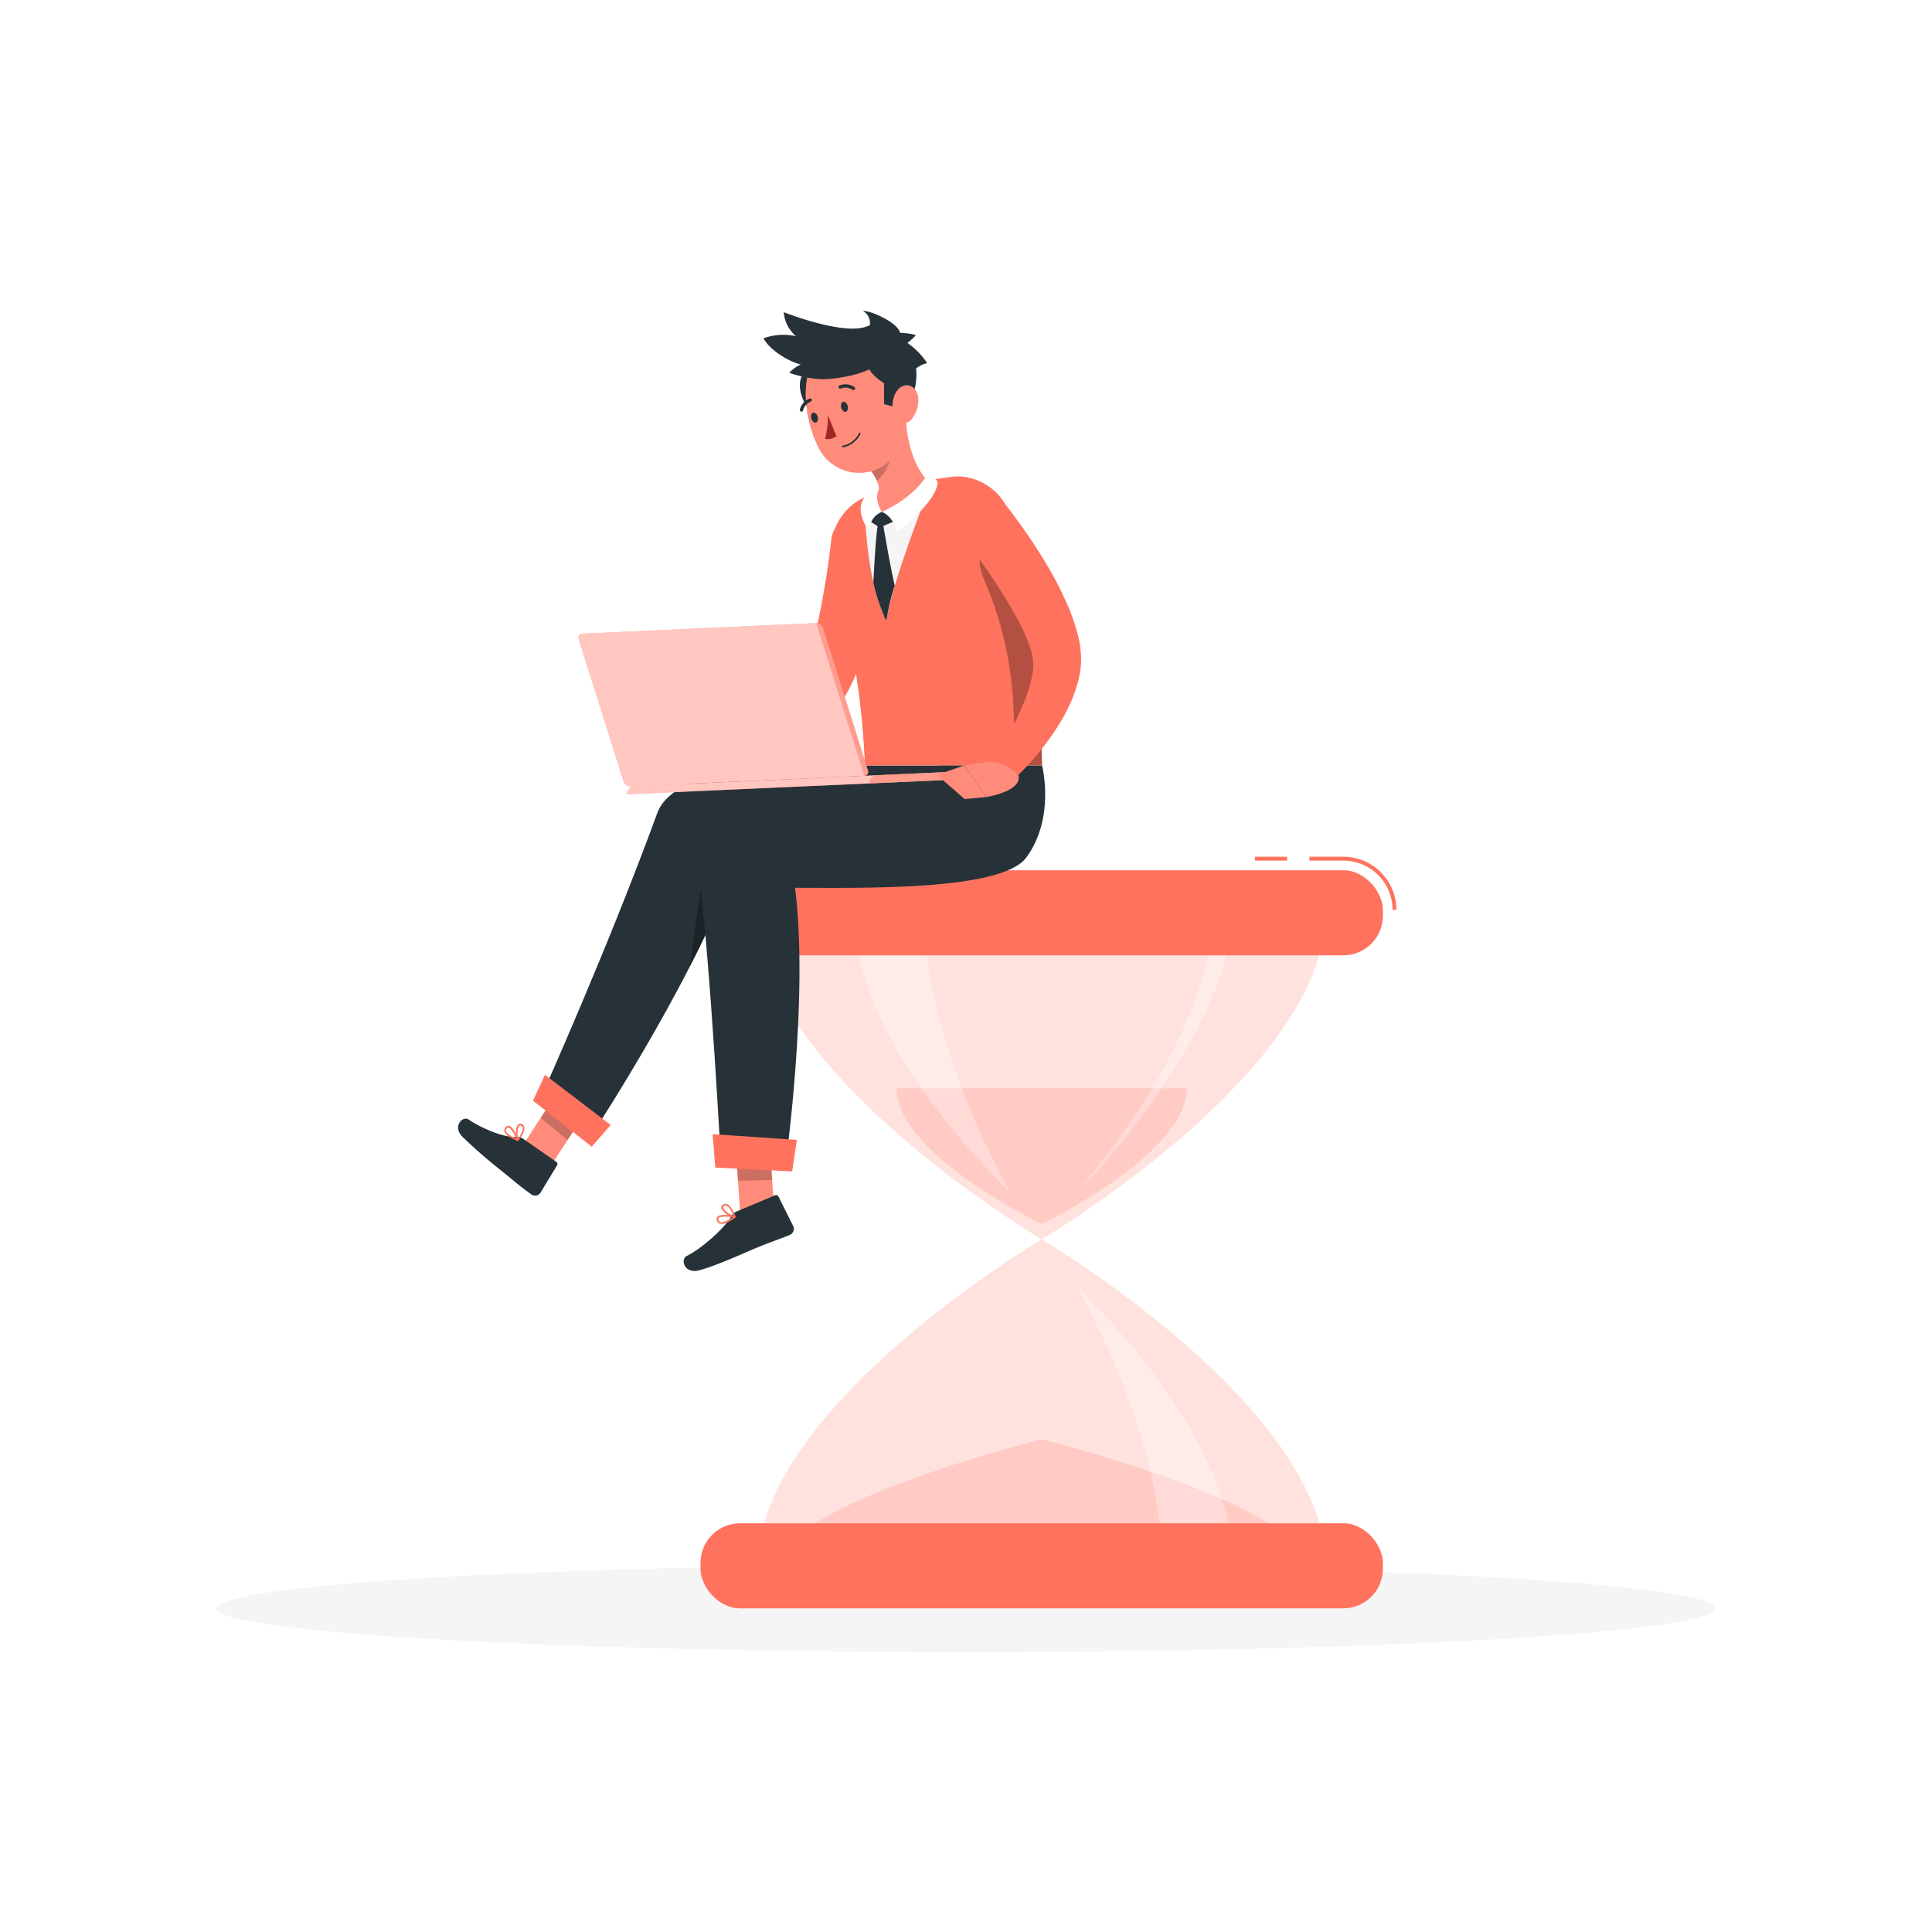 <svg class="animated" id="freepik_stories-work-time" xmlns="http://www.w3.org/2000/svg" viewBox="0 0 500 500"
    version="1.1" xmlnsXlink="http://www.w3.org/1999/xlink" xmlnsSvgjs="http://svgjs.com/svgjs">
    <style>
        svg#freepik_stories-work-time:not(.animated) .animable {
            opacity: 0;
        }

        svg#freepik_stories-work-time.animated #freepik--background-complete--inject-26 {
            animation: 1.5s Infinite linear floating;
            animation-delay: 0s;
        }

        @keyframes floating {
            0% {
                opacity: 1;
                transform: translateY(0px);
            }

            50% {
                transform: translateY(-10px);
            }

            100% {
                opacity: 1;
                transform: translateY(0px);
            }
        }

        .animator-hidden {
            display: none;
        }
    </style>
    <g id="freepik--background-complete--inject-26" class="animable animator-active animator-hidden"
        style="transform-origin: 250px 228.23px;">
        <rect y="382.4" width="500" height="0.25" style="fill: rgb(235, 235, 235); transform-origin: 250px 382.525px;"
            id="elmennzhcnyce" class="animable"></rect>
        <rect x="416.78" y="398.49" width="33.12" height="0.25"
            style="fill: rgb(235, 235, 235); transform-origin: 433.34px 398.615px;" id="elzu8pdoyieu" class="animable">
        </rect>
        <rect x="322.53" y="401.21" width="8.69" height="0.25"
            style="fill: rgb(235, 235, 235); transform-origin: 326.875px 401.335px;" id="elgxaynomfl0j"
            class="animable"></rect>
        <rect x="396.59" y="389.21" width="19.19" height="0.25"
            style="fill: rgb(235, 235, 235); transform-origin: 406.185px 389.335px;" id="elg78lq8pk3d6"
            class="animable"></rect>
        <rect x="52.46" y="390.89" width="43.19" height="0.25"
            style="fill: rgb(235, 235, 235); transform-origin: 74.055px 391.015px;" id="ell50dwwcahdr" class="animable">
        </rect>
        <rect x="104.56" y="390.89" width="6.33" height="0.25"
            style="fill: rgb(235, 235, 235); transform-origin: 107.725px 391.015px;" id="el9185x7gauij"
            class="animable"></rect>
        <rect x="131.47" y="395.11" width="93.68" height="0.25"
            style="fill: rgb(235, 235, 235); transform-origin: 178.31px 395.235px;" id="el494664qfi6d" class="animable">
        </rect>
        <path
            d="M237,337.8H43.91a5.71,5.71,0,0,1-5.7-5.71V60.66A5.71,5.71,0,0,1,43.91,55H237a5.71,5.71,0,0,1,5.71,5.71V332.09A5.71,5.71,0,0,1,237,337.8ZM43.91,55.2a5.46,5.46,0,0,0-5.45,5.46V332.09a5.46,5.46,0,0,0,5.45,5.46H237a5.47,5.47,0,0,0,5.46-5.46V60.66A5.47,5.47,0,0,0,237,55.2Z"
            style="fill: rgb(235, 235, 235); transform-origin: 140.46px 196.4px;" id="el362n78ll6lf" class="animable">
        </path>
        <path
            d="M453.31,337.8H260.21a5.72,5.72,0,0,1-5.71-5.71V60.66A5.72,5.72,0,0,1,260.21,55h193.1A5.71,5.71,0,0,1,459,60.66V332.09A5.71,5.71,0,0,1,453.31,337.8ZM260.21,55.2a5.47,5.47,0,0,0-5.46,5.46V332.09a5.47,5.47,0,0,0,5.46,5.46h193.1a5.47,5.47,0,0,0,5.46-5.46V60.66a5.47,5.47,0,0,0-5.46-5.46Z"
            style="fill: rgb(235, 235, 235); transform-origin: 356.75px 196.4px;" id="elrribkkjdtjj" class="animable">
        </path>
        <circle cx="359.32" cy="137.83" r="52.42" style="fill: rgb(224, 224, 224); transform-origin: 359.32px 137.83px;"
            id="eleabrqyl1p7c" class="animable"></circle>
        <circle cx="355.34" cy="137.83" r="52.42" style="fill: rgb(245, 245, 245); transform-origin: 355.34px 137.83px;"
            id="el3u099x7pimh" class="animable"></circle>
        <g id="elbvsd55483ji">
            <circle cx="355.34" cy="137.83" r="48.45"
                style="fill: rgb(255, 255, 255); transform-origin: 355.34px 137.83px; transform: rotate(-45deg);"
                class="animable"></circle>
        </g>
        <path
            d="M363.6,173.09a1.17,1.17,0,0,1-1.14-.9l-8.26-34.08a1.18,1.18,0,0,1,2.29-.56l8.25,34.09a1.18,1.18,0,0,1-.87,1.42A1.24,1.24,0,0,1,363.6,173.09Z"
            style="fill: rgb(245, 245, 245); transform-origin: 359.475px 154.897px;" id="elte8drtvvnhi"
            class="animable"></path>
        <path
            d="M355.34,140.18a2.34,2.34,0,0,1-1.66-.69l-28.35-28.35a2.35,2.35,0,1,1,3.33-3.32l26.68,26.69,15.57-15.57a2.35,2.35,0,1,1,3.32,3.33L357,139.49A2.35,2.35,0,0,1,355.34,140.18Z"
            style="fill: rgb(235, 235, 235); transform-origin: 349.782px 123.654px;" id="elukh0gq4hy4" class="animable">
        </path>
        <g id="el0z08dq531mf">
            <rect x="221.5" y="321" width="7.9" height="54.1"
                style="fill: rgb(240, 240, 240); transform-origin: 225.45px 348.05px; transform: rotate(180deg);"
                class="animable"></rect>
        </g>
        <g id="elg4deok3jphj">
            <rect x="61.7" y="375.1" width="162.48" height="7.3"
                style="fill: rgb(240, 240, 240); transform-origin: 142.94px 378.75px; transform: rotate(180deg);"
                class="animable"></rect>
        </g>
        <rect x="56.49" y="321" width="165.01" height="54.1"
            style="fill: rgb(245, 245, 245); transform-origin: 138.995px 348.05px;" id="ely4w7m62iln9" class="animable">
        </rect>
        <rect x="67.16" y="330.42" width="143.66" height="30.9"
            style="fill: rgb(240, 240, 240); transform-origin: 138.99px 345.87px;" id="elabg7x0il385" class="animable">
        </rect>
        <g id="elvnuwu1s9k3e">
            <rect x="101.67" y="329.38" width="74.64" height="5.18" rx="2.37"
                style="fill: rgb(245, 245, 245); transform-origin: 138.99px 331.97px; transform: rotate(180deg);"
                class="animable"></rect>
        </g>
        <g id="elkrunehfdx8i">
            <rect x="52.87" y="316.17" width="168.63" height="4.83"
                style="fill: rgb(240, 240, 240); transform-origin: 137.185px 318.585px; transform: rotate(180deg);"
                class="animable"></rect>
        </g>
        <rect x="221.5" y="316.17" width="11.69" height="4.83"
            style="fill: rgb(230, 230, 230); transform-origin: 227.345px 318.585px;" id="el93m5bngbskg"
            class="animable"></rect>
        <rect x="414.29" y="263.88" width="15.4" height="118.52"
            style="fill: rgb(240, 240, 240); transform-origin: 421.99px 323.14px;" id="eluwtd1haftf" class="animable">
        </rect>
        <g id="ela8c8dm01g1h">
            <rect x="279.5" y="263.88" width="134.79" height="118.52"
                style="fill: rgb(245, 245, 245); transform-origin: 346.895px 323.14px; transform: rotate(180deg);"
                class="animable"></rect>
        </g>
        <g id="elf7fhldfijcf">
            <rect x="278.27" y="308.61" width="118.34" height="63.39"
                style="fill: rgb(250, 250, 250); transform-origin: 337.44px 340.305px; transform: rotate(180deg);"
                class="animable"></rect>
        </g>
        <g id="elvqou212p5k">
            <rect x="278.27" y="281.01" width="118.34" height="20.87"
                style="fill: rgb(250, 250, 250); transform-origin: 337.44px 291.445px; transform: rotate(180deg);"
                class="animable"></rect>
        </g>
        <g id="elvyariehwefj">
            <rect x="396.61" y="308.6" width="1.06" height="63.39"
                style="fill: rgb(230, 230, 230); opacity: 0.7; mix-blend-mode: multiply; transform-origin: 397.14px 340.295px;"
                class="animable"></rect>
        </g>
        <g id="elpwr46ebsym">
            <rect x="396.61" y="281.01" width="1.06" height="20.87"
                style="fill: rgb(230, 230, 230); opacity: 0.7; mix-blend-mode: multiply; transform-origin: 397.14px 291.445px;"
                class="animable"></rect>
        </g>
        <g id="elmd5mo8co04e">
            <rect x="279.16" y="268.88" width="150.53" height="2.68"
                style="fill: rgb(230, 230, 230); opacity: 0.7; mix-blend-mode: multiply; transform-origin: 354.425px 270.22px;"
                class="animable"></rect>
        </g>
        <rect x="414.29" y="262.26" width="17.2" height="7.75"
            style="fill: rgb(240, 240, 240); transform-origin: 422.89px 266.135px;" id="elw947l81qkir" class="animable">
        </rect>
        <g id="el3t4lx47xtqo">
            <rect x="277.7" y="262.26" width="136.59" height="7.75"
                style="fill: rgb(245, 245, 245); transform-origin: 345.995px 266.135px; transform: rotate(180deg);"
                class="animable"></rect>
        </g>
        <path
            d="M328.94,239.44a12.45,12.45,0,0,1-1.8-4.82,24.3,24.3,0,0,1-.26-5.18,34.15,34.15,0,0,1,2.18-10.06,49.83,49.83,0,0,1,2-4.7c.8-1.5,1.6-3,2.5-4.43s1.89-2.81,2.91-4.15,2.17-2.59,3.36-3.8c-.58,1.61-1.27,3.13-2,4.65s-1.3,3.05-2,4.53l-1.94,4.5-.89,2.27-.46,1.13-.4,1.14a61.77,61.77,0,0,0-2.71,9.24,34.71,34.71,0,0,0-.7,4.77A18.45,18.45,0,0,0,328.94,239.44Z"
            style="fill: rgb(230, 230, 230); transform-origin: 333.335px 220.87px;" id="elxinhes1k11" class="animable">
        </path>
        <path
            d="M309.53,242.09a25.75,25.75,0,0,0-.63-7.19,14.26,14.26,0,0,0-2.93-5.84,19.73,19.73,0,0,0-5.28-4.16c-2.05-1.19-4.31-2.12-6.64-3.22a18.3,18.3,0,0,1,7.68.82,16.71,16.71,0,0,1,3.64,1.7,14.67,14.67,0,0,1,3.13,2.71,12.7,12.7,0,0,1,3,7.63A12.91,12.91,0,0,1,309.53,242.09Z"
            style="fill: rgb(230, 230, 230); transform-origin: 302.784px 231.833px;" id="elvdbnzxm2vz" class="animable">
        </path>
        <path
            d="M310.4,241.74a66.3,66.3,0,0,0-.79-8.4,32.88,32.88,0,0,0-2.19-7.71,24.27,24.27,0,0,0-4.24-6.64,38.91,38.91,0,0,0-6.32-5.44,17.43,17.43,0,0,1,8.1,3.52,18.46,18.46,0,0,1,5.51,7.24,21.7,21.7,0,0,1,1.73,8.83A20.86,20.86,0,0,1,310.4,241.74Z"
            style="fill: rgb(230, 230, 230); transform-origin: 304.531px 227.645px;" id="elhkalawthmc" class="animable">
        </path>
        <path
            d="M327.61,236.63a47,47,0,0,1-5.5-9.11,65.34,65.34,0,0,1-3.71-10A56.71,56.71,0,0,1,316.47,207a38.87,38.87,0,0,1,.49-10.66c.73,3.51,1.29,6.9,2.09,10.27s1.6,6.69,2.55,10,1.91,6.62,2.94,9.93S326.62,233.21,327.61,236.63Z"
            style="fill: rgb(230, 230, 230); transform-origin: 321.958px 216.485px;" id="elt24n1i24ani"
            class="animable"></path>
        <path
            d="M326.71,236.38a48,48,0,0,1-6.58-8,66.26,66.26,0,0,1-5-9.07,56.2,56.2,0,0,1-3.44-9.81,38.27,38.27,0,0,1-1.15-10.33c1.26,3.26,2.35,6.42,3.64,9.53s2.57,6.19,4,9.24,2.81,6.09,4.27,9.15S325.32,233.2,326.71,236.38Z"
            style="fill: rgb(230, 230, 230); transform-origin: 318.619px 217.775px;" id="el63jb801u0v" class="animable">
        </path>
        <path
            d="M330.43,239.58a37.5,37.5,0,0,1-7.75-5.46,50.54,50.54,0,0,1-6.43-7,43.72,43.72,0,0,1-5-8.12,30.75,30.75,0,0,1-2.7-9.11c1.72,2.69,3.24,5.32,5,7.83s3.46,5,5.33,7.39,3.74,4.79,5.68,7.17S328.47,237.08,330.43,239.58Z"
            style="fill: rgb(230, 230, 230); transform-origin: 319.49px 224.735px;" id="eli291db7c909" class="animable">
        </path>
        <path
            d="M325,236.4a27.42,27.42,0,0,1-7.48-4.6,36.75,36.75,0,0,1-6-6.42,39.23,39.23,0,0,1-2.44-3.69,36.49,36.49,0,0,1-1.93-4,27.49,27.49,0,0,1-2.09-8.54c1.57,2.51,2.86,5,4.42,7.34.7,1.21,1.54,2.33,2.27,3.51s1.58,2.28,2.44,3.38q2.48,3.34,5.2,6.55C321.15,232.1,323,234.21,325,236.4Z"
            style="fill: rgb(230, 230, 230); transform-origin: 315.03px 222.775px;" id="elyambcjdxw0n" class="animable">
        </path>
        <path
            d="M329.26,238.11a9.13,9.13,0,0,1-3-3.58,16.81,16.81,0,0,1-1.45-4.52,25.15,25.15,0,0,1,.26-9.36,45.27,45.27,0,0,1,1.2-4.47c.57-1.43,1.08-2.88,1.76-4.25s1.4-2.71,2.21-4a44.78,44.78,0,0,1,2.69-3.7c-.32,1.51-.77,2.94-1.2,4.37s-.79,2.87-1.26,4.26-.75,2.83-1.18,4.22l-.49,2.11c-.17.7-.37,1.4-.47,2.11a40.34,40.34,0,0,0-.92,8.45,21.61,21.61,0,0,0,.38,4.23A12.85,12.85,0,0,0,329.26,238.11Z"
            style="fill: rgb(230, 230, 230); transform-origin: 328.71px 221.17px;" id="eluh8azj5kqii" class="animable">
        </path>
        <path
            d="M327.4,234.92a19.78,19.78,0,0,1-4.63-8.28,24.69,24.69,0,0,1-.87-9.64c.05-.81.25-1.6.38-2.4l.23-1.2.35-1.16c.26-.77.48-1.54.77-2.29s.67-1.47,1-2.19l.54-1.07.65-1,1.32-2a36.58,36.58,0,0,1,3.19-3.49c-.52,1.51-1.21,2.88-1.77,4.3l-.79,2.13-.4,1-.32,1.08c-.21.71-.43,1.42-.66,2.12l-.49,2.15-.26,1.07-.15,1.08c-.09.72-.27,1.44-.31,2.16a37.15,37.15,0,0,0,.12,8.75A41.38,41.38,0,0,0,327.4,234.92Z"
            style="fill: rgb(230, 230, 230); transform-origin: 326.044px 217.56px;" id="eliwi5uj4nlz" class="animable">
        </path>
        <polygon points="323.18 233.7 308.85 220.95 310.97 238.26 323.18 233.7"
            style="fill: rgb(230, 230, 230); transform-origin: 316.015px 229.605px;" id="el6xnsmg9y4za"
            class="animable"></polygon>
        <polygon points="295.56 231.37 337.14 231.37 331.69 262.26 301.01 262.26 295.56 231.37"
            style="fill: rgb(245, 245, 245); transform-origin: 316.35px 246.815px;" id="el878ua20tqjm" class="animable">
        </polygon>
        <polygon points="321.54 231.37 337.14 231.37 331.69 262.26 323.5 262.26 321.54 231.37"
            style="fill: rgb(235, 235, 235); transform-origin: 329.34px 246.815px;" id="el6lz4hf6o24k" class="animable">
        </polygon>
        <path
            d="M373.86,239.5a11.22,11.22,0,0,0-.17-4.1,17,17,0,0,0-1.23-3.73,31,31,0,0,0-4.23-6.66c-.38-.55-.87-1-1.3-1.53s-.87-1-1.33-1.53c-1-1-1.86-2-2.85-3s-1.94-2-2.94-3-2-2-3-3.09c1.35.51,2.63,1.14,3.93,1.78a42.14,42.14,0,0,1,3.67,2.27,20.09,20.09,0,0,1,1.72,1.32c.56.46,1.11.94,1.66,1.41a35,35,0,0,1,3,3.21,21,21,0,0,1,4.11,7.91,13.63,13.63,0,0,1,.39,4.5A8.08,8.08,0,0,1,373.86,239.5Z"
            style="fill: rgb(230, 230, 230); transform-origin: 366.072px 226.18px;" id="elo99ftem9xog" class="animable">
        </path>
        <path
            d="M397.24,235.31a7.47,7.47,0,0,1-2.25-3.42,9.33,9.33,0,0,1-.45-2.11,10.09,10.09,0,0,1,0-1.1,4.43,4.43,0,0,1,.1-1.09,13.54,13.54,0,0,1,4.24-7.36c.5-.49,1.07-.88,1.6-1.32a12.73,12.73,0,0,1,1.68-1.18c.58-.34,1.16-.69,1.76-1,.29-.16.58-.34.89-.48l.92-.39c.62-.26,1.24-.5,1.86-.74a12.7,12.7,0,0,1,1.9-.6,37.64,37.64,0,0,1,3.91-.8,35.81,35.81,0,0,1-3.23,2.28c-.55.33-1.07.7-1.59,1.08s-1,.72-1.58,1.07c-1.09.65-2,1.48-3,2.18a13.2,13.2,0,0,0-1.42,1.15c-.46.4-1,.76-1.38,1.18a15.47,15.47,0,0,0-4,5.56,12.38,12.38,0,0,0-.46,1.64,11.27,11.27,0,0,0-.14,1.75A11,11,0,0,0,397.24,235.31Z"
            style="fill: rgb(230, 230, 230); transform-origin: 403.962px 224.515px;" id="elr7i60rndz17"
            class="animable"></path>
        <path
            d="M396.17,235.31a13.54,13.54,0,0,1-2.8-8.2,17,17,0,0,1,2.24-8.67l1.2-1.9c.46-.59.95-1.15,1.44-1.71L399,214l.82-.72,1.68-1.41a39.33,39.33,0,0,1,3.69-2.27,39.86,39.86,0,0,1,4-1.56c-1,1.06-2,2-3.07,2.9s-1.94,1.93-2.88,2.88c-.44.52-.87,1-1.32,1.51l-.67.73-.57.8c-.38.53-.8,1-1.17,1.56l-1,1.65a21.34,21.34,0,0,0-2.53,7.19A22.82,22.82,0,0,0,396.17,235.31Z"
            style="fill: rgb(230, 230, 230); transform-origin: 401.279px 221.675px;" id="elynz9xg604b" class="animable">
        </path>
        <path
            d="M375.14,236.79c.83-3.09,1.73-6.07,2.6-9s1.72-5.92,2.5-8.88,1.43-5.94,2-9,.88-6,1.15-9.24a27,27,0,0,1,1.46,9.5,44.83,44.83,0,0,1-1.39,9.52,51.7,51.7,0,0,1-3.29,9A39.32,39.32,0,0,1,375.14,236.79Z"
            style="fill: rgb(230, 230, 230); transform-origin: 380px 218.73px;" id="el21xzvf5fqhp" class="animable">
        </path>
        <path
            d="M376.18,236.29c1.3-3,2.7-6,4.08-8.87s2.77-5.79,4.1-8.69,2.61-5.81,3.8-8.76,2.21-6,3.21-9.14a30.35,30.35,0,0,1-.71,9.91,52.1,52.1,0,0,1-3.27,9.38,62.16,62.16,0,0,1-4.87,8.6A45.31,45.31,0,0,1,376.18,236.29Z"
            style="fill: rgb(230, 230, 230); transform-origin: 383.84px 218.56px;" id="elrdsyuhziluj" class="animable">
        </path>
        <path
            d="M372.11,240.1c1.95-2.68,4-5.21,6-7.74s4-5,5.94-7.55,3.84-5.08,5.66-7.7,3.48-5.32,5.17-8.18a30.42,30.42,0,0,1-2.91,9.5,51.88,51.88,0,0,1-5.28,8.41,62.28,62.28,0,0,1-6.67,7.29A45.43,45.43,0,0,1,372.11,240.1Z"
            style="fill: rgb(230, 230, 230); transform-origin: 383.495px 224.515px;" id="elmz2lubnownj"
            class="animable"></path>
        <path
            d="M378.23,235.74c1.91-2.39,3.82-4.65,5.7-6.94s3.7-4.56,5.48-6.87,3.43-4.69,5-7.12,3-5,4.54-7.66a26.57,26.57,0,0,1-2.24,8.9,38.92,38.92,0,0,1-4.71,7.9,46,46,0,0,1-6.26,6.67A34.46,34.46,0,0,1,378.23,235.74Z"
            style="fill: rgb(230, 230, 230); transform-origin: 388.59px 221.445px;" id="elp71tmjrr7dr" class="animable">
        </path>
        <path
            d="M373.34,238.53a14.47,14.47,0,0,0,1.52-7,17.46,17.46,0,0,0-1.74-6.66l-.34-.81-.43-.78-.84-1.58c-.67-1-1.27-2.07-2-3.1s-1.39-2.06-2.13-3.09a38.47,38.47,0,0,1-2.17-3.22,36.35,36.35,0,0,1,3.34,2.08,34.28,34.28,0,0,1,3,2.57,15.59,15.59,0,0,1,1.33,1.48q.64.77,1.26,1.56l1.07,1.73.51.88.42.94a14.42,14.42,0,0,1,1.3,8.16A10,10,0,0,1,373.34,238.53Z"
            style="fill: rgb(230, 230, 230); transform-origin: 371.388px 225.41px;" id="el13zd9ffaeskk"
            class="animable"></path>
        <path
            d="M375.2,235.34a37.72,37.72,0,0,0,1.68-7.63,19.73,19.73,0,0,0-.53-7.22,16.71,16.71,0,0,0-1.3-3.35,20.23,20.23,0,0,0-1.94-3.13,52.68,52.68,0,0,0-5.22-5.86,17.86,17.86,0,0,1,7.17,4.12,15.74,15.74,0,0,1,2.74,3.32,14.89,14.89,0,0,1,1.76,4,15.83,15.83,0,0,1-.13,8.61A16,16,0,0,1,375.2,235.34Z"
            style="fill: rgb(230, 230, 230); transform-origin: 373.992px 221.745px;" id="elo7yhdv12ote"
            class="animable"></path>
        <polygon points="380.09 232.97 395.73 217.95 395.1 232.68 380.09 232.97"
            style="fill: rgb(230, 230, 230); transform-origin: 387.91px 225.46px;" id="elhdoujvazulj" class="animable">
        </polygon>
        <polygon points="362.98 231.37 404.56 231.37 399.11 262.26 368.43 262.26 362.98 231.37"
            style="fill: rgb(245, 245, 245); transform-origin: 383.77px 246.815px;" id="el1nau1xtaq8bj"
            class="animable"></polygon>
        <polygon points="388.95 231.37 404.56 231.37 399.11 262.26 390.92 262.26 388.95 231.37"
            style="fill: rgb(235, 235, 235); transform-origin: 396.755px 246.815px;" id="elhvnlnt6jbek"
            class="animable"></polygon>
        <path d="M103.87,90.72v162a25.4,25.4,0,0,1-25.4,25.4h118a25.41,25.41,0,0,0,25.41-25.4V90.72Z"
            style="fill: rgb(245, 245, 245); transform-origin: 150.175px 184.42px;" id="ele4fzf4pe6o" class="animable">
        </path>
        <rect x="127.11" y="131.73" width="76.25" height="76.25"
            style="fill: rgb(240, 240, 240); transform-origin: 165.235px 169.855px;" id="elfel2jng59uu"
            class="animable"></rect>
        <rect x="124.77" y="129.38" width="76.25" height="76.25"
            style="fill: rgb(255, 255, 255); transform-origin: 162.895px 167.505px;" id="elw97qys1gnrb"
            class="animable"></rect>
        <rect x="124.1" y="216.92" width="19.39" height="19.39"
            style="fill: rgb(255, 255, 255); transform-origin: 133.795px 226.615px;" id="elhry7tqzu5v" class="animable">
        </rect>
        <rect x="181.62" y="216.92" width="19.39" height="19.39"
            style="fill: rgb(255, 255, 255); transform-origin: 191.315px 226.615px;" id="el8jec9i0wdz3"
            class="animable"></rect>
        <rect x="152.86" y="216.92" width="19.39" height="19.39"
            style="fill: rgb(255, 255, 255); transform-origin: 162.555px 226.615px;" id="elxf2y46d7ki" class="animable">
        </rect>
        <rect x="103.87" y="90.72" width="118.03" height="19.28"
            style="fill: rgb(240, 240, 240); transform-origin: 162.885px 100.36px;" id="el0hifrg2vg7f" class="animable">
        </rect>
        <path
            d="M111,84.53V96.91a3.44,3.44,0,0,0,3.45,3.45h0a3.45,3.45,0,0,0,3.45-3.45V84.53a3.46,3.46,0,0,0-3.45-3.45h0A3.45,3.45,0,0,0,111,84.53Z"
            style="fill: rgb(230, 230, 230); transform-origin: 114.45px 90.72px;" id="eleck46bicl4u" class="animable">
        </path>
        <path
            d="M207.92,84.53V96.91a3.45,3.45,0,0,0,3.45,3.45h0a3.44,3.44,0,0,0,3.45-3.45V84.53a3.45,3.45,0,0,0-3.45-3.45h0A3.46,3.46,0,0,0,207.92,84.53Z"
            style="fill: rgb(230, 230, 230); transform-origin: 211.37px 90.72px;" id="elb75xcmgy3aj" class="animable">
        </path>
        <path
            d="M188.53,84.53V96.91a3.45,3.45,0,0,0,3.45,3.45h0a3.45,3.45,0,0,0,3.45-3.45V84.53A3.46,3.46,0,0,0,192,81.08h0A3.46,3.46,0,0,0,188.53,84.53Z"
            style="fill: rgb(230, 230, 230); transform-origin: 191.98px 90.72px;" id="elu2spyblgrx" class="animable">
        </path>
        <path
            d="M169.14,84.53V96.91a3.44,3.44,0,0,0,3.45,3.45h0A3.44,3.44,0,0,0,176,96.91V84.53a3.45,3.45,0,0,0-3.44-3.45h0A3.45,3.45,0,0,0,169.14,84.53Z"
            style="fill: rgb(230, 230, 230); transform-origin: 172.57px 90.72px;" id="el7pnd6kc5gst" class="animable">
        </path>
        <path
            d="M149.75,84.53V96.91a3.44,3.44,0,0,0,3.44,3.45h0a3.44,3.44,0,0,0,3.45-3.45V84.53a3.45,3.45,0,0,0-3.45-3.45h0A3.45,3.45,0,0,0,149.75,84.53Z"
            style="fill: rgb(230, 230, 230); transform-origin: 153.195px 90.72px;" id="elj7555axfwqi" class="animable">
        </path>
        <path
            d="M130.35,84.53V96.91a3.45,3.45,0,0,0,3.45,3.45h0a3.45,3.45,0,0,0,3.45-3.45V84.53a3.46,3.46,0,0,0-3.45-3.45h0A3.46,3.46,0,0,0,130.35,84.53Z"
            style="fill: rgb(230, 230, 230); transform-origin: 133.8px 90.72px;" id="elvps2g2tsbmc" class="animable">
        </path>
        <path d="M185.87,267.44a10.63,10.63,0,0,0,10.63,10.63H63.69a10.63,10.63,0,0,1-10.63-10.63Z"
            style="fill: rgb(230, 230, 230); transform-origin: 124.78px 272.755px;" id="eld6xfuwfr0gn" class="animable">
        </path>
    </g>
    <g id="freepik--Shadow--inject-26" class="animable" style="transform-origin: 250px 416.24px;">
        <ellipse id="freepik--path--inject-26" cx="250" cy="416.24" rx="193.89" ry="11.32"
            style="fill: rgb(245, 245, 245); transform-origin: 250px 416.24px;" class="animable"></ellipse>
    </g>
    <g id="freepik--Hourglass--inject-26" class="animable" style="transform-origin: 271.34px 318.98px;">
        <g id="elotrp9apotxe">
            <path d="M269.59,320.73s-73.49,43.39-73.49,84.5h147C343.09,364.12,269.59,320.73,269.59,320.73Z"
                style="fill: rgb(255, 114, 94); opacity: 0.2; transform-origin: 269.6px 362.98px;" class="animable">
            </path>
        </g>
        <g id="el78cnjbn2guu">
            <path d="M269.59,372.5s-67.86,16.81-67.86,32.73H337.45C337.45,389.31,269.59,372.5,269.59,372.5Z"
                style="fill: rgb(255, 114, 94); opacity: 0.2; transform-origin: 269.59px 388.865px;" class="animable">
            </path>
        </g>
        <g id="elllovzsj0529">
            <path
                d="M278.51,332.71c13.8,13.57,40.62,43.64,40.62,72.52H300.74C300.74,376.35,286.06,346.28,278.51,332.71Z"
                style="fill: rgb(255, 255, 255); opacity: 0.3; transform-origin: 298.82px 368.97px;" class="animable">
            </path>
        </g>
        <g id="el8kmwgjfdan">
            <path d="M269.59,320.73s-73.49-43.39-73.49-84.5h147C343.09,277.34,269.59,320.73,269.59,320.73Z"
                style="fill: rgb(255, 114, 94); opacity: 0.2; transform-origin: 269.6px 278.48px;" class="animable">
            </path>
        </g>
        <g id="elii55r1e0op">
            <path d="M269.59,316.77s-37.52-18-37.52-35.1h75.05C307.12,298.74,269.59,316.77,269.59,316.77Z"
                style="fill: rgb(255, 114, 94); opacity: 0.2; transform-origin: 269.595px 299.22px;" class="animable">
            </path>
        </g>
        <g id="ela8dogqldxi">
            <path d="M261.58,308.75C247.79,295.18,221,265.11,221,236.23h18.39C239.35,265.11,254,295.18,261.58,308.75Z"
                style="fill: rgb(255, 255, 255); opacity: 0.3; transform-origin: 241.29px 272.49px;" class="animable">
            </path>
        </g>
        <g id="elifevdwn9qp">
            <path d="M278.51,308.75c13.8-13.57,39.95-47.12,40.62-72.52h-4.9C311.93,267.2,289.43,295.62,278.51,308.75Z"
                style="fill: rgb(255, 255, 255); opacity: 0.3; transform-origin: 298.82px 272.49px;" class="animable">
            </path>
        </g>
        <rect x="324.78" y="221.72" width="8.33" height="1"
            style="fill: rgb(255, 114, 94); transform-origin: 328.945px 222.22px;" id="elr8yaw7915e" class="animable">
        </rect>
        <path d="M361.39,235.46h-1a12.75,12.75,0,0,0-12.73-12.74h-8.79v-1h8.79A13.76,13.76,0,0,1,361.39,235.46Z"
            style="fill: rgb(255, 114, 94); transform-origin: 350.13px 228.59px;" id="elhn7fy6kvzft" class="animable">
        </path>
        <rect x="181.29" y="225.22" width="176.6" height="22.02" rx="10.24"
            style="fill: rgb(255, 114, 94); transform-origin: 269.59px 236.23px;" id="elc1r40en0ovp" class="animable">
        </rect>
        <rect x="181.29" y="394.22" width="176.6" height="22.02" rx="10.24"
            style="fill: rgb(255, 114, 94); transform-origin: 269.59px 405.23px;" id="el45nhe4yia5g" class="animable">
        </rect>
    </g>
    <g id="freepik--Character--inject-26" class="animable" style="transform-origin: 199.174px 204.69px;">
        <polygon points="140.72 304.52 133.94 298.5 145.5 280.75 152.28 286.76 140.72 304.52"
            style="fill: rgb(255, 139, 123); transform-origin: 143.11px 292.635px;" id="elrfn3km2umy" class="animable">
        </polygon>
        <path
            d="M135.34,294.68l8.62,6a.66.66,0,0,1,.21.91l-4.32,7.12a1.66,1.66,0,0,1-2.29.43c-3-2.13-4.11-3.17-7.7-6.07a133.3,133.3,0,0,1-10.2-8.89c-2.66-2.76.15-5.43,1.56-4.48,3.33,2.26,9.12,4.75,12.47,4.55A2.6,2.6,0,0,1,135.34,294.68Z"
            style="fill: rgb(38, 50, 56); transform-origin: 131.414px 299.463px;" id="el8ko4628koo7" class="animable">
        </path>
        <g id="el47wv8cq2nsk">
            <polygon points="152.27 286.77 145.49 280.75 139.93 289.3 146.88 295.07 152.27 286.77"
                style="opacity: 0.2; transform-origin: 146.1px 287.91px;" class="animable"></polygon>
        </g>
        <path
            d="M221.25,198.1s-45.5-3.11-51.14,12.31c-12.83,35.06-29.52,72.25-29.52,72.25L154,292.37s28.35-43.35,37-71.18c17.5,4.25,49.14,7.88,59.33-3.82,8.7-10,2.19-19.27,2.19-19.27Z"
            style="fill: rgb(38, 50, 56); transform-origin: 197.725px 245.107px;" id="el7qfclktp7jo" class="animable">
        </path>
        <g id="el43hxuekyxm4">
            <path d="M182.28,225.35c-1.06,4.28-2.67,16.54-3.67,24.67,2.21-4.28,4.31-8.62,6.2-12.86Z"
                style="opacity: 0.3; transform-origin: 181.71px 237.685px;" class="animable"></path>
        </g>
        <polygon points="153.14 296.76 137.93 284.84 141.04 278.16 158.04 291.15 153.14 296.76"
            style="fill: rgb(255, 114, 94); transform-origin: 147.985px 287.46px;" id="el14tzij07rk6" class="animable">
        </polygon>
        <path
            d="M131.69,294.13a12.24,12.24,0,0,0,2.24,1.15.22.22,0,0,0,.28-.28c-.13-.34-1.27-3.33-2.46-3.62a.83.83,0,0,0-.77.22,1.22,1.22,0,0,0-.45,1.13A2.56,2.56,0,0,0,131.69,294.13Zm1.93.55c-1.57-.68-2.55-1.43-2.66-2a.78.78,0,0,1,.32-.73.38.38,0,0,1,.37-.11C132.29,292,133.12,293.49,133.62,294.68Z"
            style="fill: rgb(255, 114, 94); transform-origin: 132.37px 293.326px;" id="elrxtw0kp859r" class="animable">
        </path>
        <path
            d="M133.88,295.25a.18.18,0,0,0,.1,0,.23.23,0,0,0,.2-.08c.07-.08,1.77-2.17,1.52-3.46a1.1,1.1,0,0,0-.59-.77.83.83,0,0,0-1,.09c-.76.71-.73,3.11-.28,4.1A.27.27,0,0,0,133.88,295.25Zm1.11-3.83a.65.65,0,0,1,.28.42c.15.76-.66,2.07-1.19,2.79-.28-1-.19-2.78.3-3.24.1-.09.24-.18.53,0Z"
            style="fill: rgb(255, 114, 94); transform-origin: 134.618px 293.035px;" id="elo9mpacgrek" class="animable">
        </path>
        <polygon points="200.5 315.01 191.75 316.76 190.13 293.33 199.02 293.61 200.5 315.01"
            style="fill: rgb(255, 139, 123); transform-origin: 195.315px 305.045px;" id="elq8omfmzbfw" class="animable">
        </polygon>
        <path
            d="M190.56,313.56l10-4.21a.68.68,0,0,1,.92.33l3.82,7.68a1.72,1.72,0,0,1-.89,2.24c-3.5,1.41-5.24,1.9-9.63,3.76-2.7,1.14-10,4.44-13.9,5.41s-4.78-2.94-3.2-3.7c3.74-1.8,9.94-7.29,11.61-10.32A2.77,2.77,0,0,1,190.56,313.56Z"
            style="fill: rgb(38, 50, 56); transform-origin: 191.186px 319.102px;" id="eltsikvqtdxoo" class="animable">
        </path>
        <path
            d="M188.07,316.44a12.27,12.27,0,0,0,2.23-1.32.24.24,0,0,0,.09-.23.24.24,0,0,0-.18-.17c-.36-.08-3.6-.73-4.51.15a.83.83,0,0,0-.23.79,1.23,1.23,0,0,0,.73,1A2.62,2.62,0,0,0,188.07,316.44Zm1.53-1.38c-1.45,1-2.64,1.43-3.23,1.2a.79.79,0,0,1-.46-.68.4.4,0,0,1,.1-.39C186.5,314.72,188.3,314.84,189.6,315.06Z"
            style="fill: rgb(255, 114, 94); transform-origin: 187.92px 315.578px;" id="eltozw4n2vy2" class="animable">
        </path>
        <path
            d="M190.25,315.15a.31.31,0,0,0,.09-.07.23.23,0,0,0,0-.21c0-.11-.92-2.75-2.18-3.24a1.11,1.11,0,0,0-1,.09.84.84,0,0,0-.48.94c.2,1,2.31,2.35,3.42,2.5A.2.2,0,0,0,190.25,315.15Zm-2.73-3.09a.67.67,0,0,1,.52,0c.75.29,1.44,1.72,1.78,2.58-1-.33-2.53-1.36-2.66-2.06,0-.13,0-.3.27-.46Z"
            style="fill: rgb(255, 114, 94); transform-origin: 188.514px 313.361px;" id="elzsenase7w5" class="animable">
        </path>
        <g id="eld0eqkq5jpos">
            <polygon points="199.03 293.62 190.13 293.33 190.98 305.57 199.84 305.41 199.03 293.62"
                style="opacity: 0.2; transform-origin: 194.985px 299.45px;" class="animable"></polygon>
        </g>
        <path
            d="M243.35,198.1s-65,6.15-62.66,25.72c3.42,28.23,5.92,77.66,5.92,77.66l16.57.65s6.22-43.46,2.58-72.37c16.83,0,53.39.89,59.82-7.81,7.63-10.32,4.1-23.85,4.1-23.85Z"
            style="fill: rgb(38, 50, 56); transform-origin: 225.562px 250.115px;" id="elqw9ecvf61cm" class="animable">
        </path>
        <polygon points="205.01 303.15 185.12 302.16 184.41 293.51 206.22 295.01 205.01 303.15"
            style="fill: rgb(255, 114, 94); transform-origin: 195.315px 298.33px;" id="elhk1al7lm6lu" class="animable">
        </polygon>
        <path
            d="M228.92,140.79c-.14,1.79-.3,3.38-.52,5.05s-.43,3.3-.69,4.95c-.48,3.29-1.14,6.56-1.88,9.85s-1.65,6.57-2.79,9.88a52.65,52.65,0,0,1-4.53,10,25,25,0,0,1-4,5.09,15.39,15.39,0,0,1-1.29,1.08c-.41.34-.82.63-1.24.92a25.52,25.52,0,0,1-2.49,1.55,48.42,48.42,0,0,1-10,4.07c-1.65.51-3.31.92-5,1.29s-3.3.69-5,.95a80.44,80.44,0,0,1-10,1,3.42,3.42,0,0,1-1.2-6.67l.13-.05a160.67,160.67,0,0,0,17.23-6.56,47,47,0,0,0,7.38-4.18c.53-.38,1-.77,1.48-1.16.22-.19.45-.38.64-.58a5.66,5.66,0,0,0,.5-.51,13.72,13.72,0,0,0,1.7-2.61,43,43,0,0,0,2.91-7.69c.81-2.81,1.51-5.74,2.09-8.72s1.1-6,1.59-9.06.86-6.18,1.2-9.08l0-.17a6.87,6.87,0,0,1,13.66,1.36Z"
            style="fill: rgb(255, 114, 94); transform-origin: 202.423px 165.002px;" id="elrqhzqnybq98" class="animable">
        </path>
        <path d="M179.82,188l-5,.31,4,9.2s8.65-.19,8.47-4.45l-1.56-2A8.14,8.14,0,0,0,179.82,188Z"
            style="fill: rgb(255, 139, 123); transform-origin: 181.056px 192.755px;" id="elke14zj4nysi"
            class="animable"></path>
        <polygon points="169.34 189.07 173.66 197.53 178.81 197.53 174.81 188.33 169.34 189.07"
            style="fill: rgb(255, 139, 123); transform-origin: 174.075px 192.93px;" id="elxav5k601lmk" class="animable">
        </polygon>
        <path
            d="M228.2,126.61l9.67-2,7.7-1.11a14.28,14.28,0,0,1,3.33-.15A14.58,14.58,0,0,1,261.64,134c1.93,7,3.67,15.59,5,23.2,1.86,10.57,2.82,26.45,3,40.89H223.83c-1-26.15-6.56-43-8.45-53.45a14.62,14.62,0,0,1,8.09-15.79Z"
            style="fill: rgb(255, 114, 94); transform-origin: 242.394px 160.702px;" id="elwwg3nntncq" class="animable">
        </path>
        <path d="M223.83,132.36c.11,4.3,1,19.63,5.61,28.34.81-8.16,10.5-33,10.5-33Z"
            style="fill: rgb(245, 245, 245); transform-origin: 231.885px 144.2px;" id="eln4vkyssofg" class="animable">
        </path>
        <g id="elagusv6czzfp">
            <path
                d="M267.69,164.38h0c0-.16,0-.31-.06-.48l-.09-.72c-.05-.39-.1-.78-.15-1.15l-.15-1.07-.15-1c0-.28-.09-.57-.13-.84-.1-.64-.2-1.26-.31-1.87-.33-1.87-.68-3.81-1.06-5.76l0-.16c-.38-2-.77-3.93-1.19-5.88l0-.13c-.17-.84-.35-1.66-.54-2.49l-.21-.92-.36-1.59-.3-1.24-.06-.26h0c-.4-1.64-.81-3.25-1.23-4.77l-6.95-3.66c.8,3.07,1.56,6.45,2.28,9.91a10.15,10.15,0,0,0-2.28,1.63c-1.66,1.48-1.6,4.63.06,8.36A92.45,92.45,0,0,1,262.31,184c.21,4.71.34,9.48.4,14.11h7C269.51,186.64,268.87,174.28,267.69,164.38Z"
                style="opacity: 0.3; transform-origin: 261.622px 164.25px;" class="animable"></path>
        </g>
        <path
            d="M234.27,107.34l-3.93,6L225,121.49a8.35,8.35,0,0,1,1.65,2.41c1,2,1.78,3.44-2.35,6.25-.88.6-.91,1.55-.71,2.6.24,1.28,1,2.62,5.44,1.83a20.55,20.55,0,0,0,11.18-6.2c1.48-1.49,1.14-2.6-.29-4.14C235.88,119.89,234.67,112.94,234.27,107.34Z"
            style="fill: rgb(255, 139, 123); transform-origin: 232.329px 121.078px;" id="el51jdpx76ifm"
            class="animable"></path>
        <path d="M224.83,134.73l2.83,1.78,4.6-1.95a7.43,7.43,0,0,0-4-2.09A7.92,7.92,0,0,0,224.83,134.73Z"
            style="fill: rgb(38, 50, 56); transform-origin: 228.545px 134.49px;" id="el1fk48qlruxj" class="animable">
        </path>
        <path
            d="M228.21,132.47c2.11.87,3.17,2.83,4.13,5.09,0,0,10.11-7.66,10.32-12.71-.54-1.72-3.07-1.42-3.07-1.42S236.51,128.77,228.21,132.47Z"
            style="fill: rgb(255, 255, 255); transform-origin: 235.435px 130.485px;" id="elnhebuqvm4j" class="animable">
        </path>
        <path
            d="M228.21,132.47a5.13,5.13,0,0,0-3.2,5s-4.5-5.28-.84-9.27a13.28,13.28,0,0,1,3.14-1.17S226.21,129.23,228.21,132.47Z"
            style="fill: rgb(255, 255, 255); transform-origin: 225.473px 132.25px;" id="elwt3iwcrv9r" class="animable">
        </path>
        <path
            d="M228.55,135.68h-1.29c-.42.72-1,10.1-1.23,15.09a44.67,44.67,0,0,0,2.71,8.49.42.42,0,0,0,0,.1c.07.16.14.31.22.46.14.3.28.6.44.88a56.41,56.41,0,0,1,2.15-9.13C230.23,145.79,228.55,135.68,228.55,135.68Z"
            style="fill: rgb(38, 50, 56); transform-origin: 228.79px 148.19px;" id="el8z5luqgmo7f" class="animable">
        </path>
        <g id="eled4atqv17i7">
            <path
                d="M226.32,119.48l3.28-5.81c.06.14.14.31.22.47a15.93,15.93,0,0,1,.7,2.23c.6,2.59-1.4,6.27-3.61,8-.09-.16-.17-.33-.26-.5a10,10,0,0,0-1.51-2.32l-.13-.1Z"
                style="opacity: 0.2; transform-origin: 227.819px 119.02px;" class="animable"></path>
        </g>
        <path d="M210.34,107c-.79-3.55,4.86-8.46,4.86-8.46l-6.69-2.33C205.49,98.38,207.45,104.57,210.34,107Z"
            style="fill: rgb(38, 50, 56); transform-origin: 211.098px 101.605px;" id="eluwp9yx6uto" class="animable">
        </path>
        <path
            d="M232.88,96.74c1.58,8.88,3,14-.34,19.67a11.71,11.71,0,0,1-20.73-.6c-3.75-7.32-5.7-20.6,1.93-26.43A11.85,11.85,0,0,1,232.88,96.74Z"
            style="fill: rgb(255, 139, 123); transform-origin: 221.542px 104.568px;" id="elciryahvl27b"
            class="animable"></path>
        <path
            d="M233,105.72l-4.2-1.15v-5.4s-5.31-3-4.49-6.75a41,41,0,0,1,1.71-6.2s8.42-.54,11,.54a18.29,18.29,0,0,1-2.17,2,19.14,19.14,0,0,1,5.1,5.22,7,7,0,0,0-2.88,1.39S238.17,102.78,233,105.72Z"
            style="fill: rgb(38, 50, 56); transform-origin: 232.087px 95.903px;" id="elmrizr5ff5t" class="animable">
        </path>
        <path d="M223.34,80.46c3.09,1.94,1.3,5.5,1.3,5.5l8.27.17C232.47,83.52,225.3,80.33,223.34,80.46Z"
            style="fill: rgb(38, 50, 56); transform-origin: 228.125px 83.293px;" id="elsp1a4ssg60g" class="animable">
        </path>
        <path
            d="M226.57,94.24c-.59,1.66-7.29,3.7-13.4,3.9a27.72,27.72,0,0,1-8.92-1.68,10.2,10.2,0,0,1,3-2.13c-3.69-.91-8.36-4.15-9.65-6.79A15.28,15.28,0,0,1,206,87a9,9,0,0,1-3.17-6.21s15.64,6.2,21.66,3.63c6.54-2.8,11.51,2.45,7.21,6.45S226.57,94.24,226.57,94.24Z"
            style="fill: rgb(38, 50, 56); transform-origin: 215.455px 89.465px;" id="el4v2tq7ih9h5" class="animable">
        </path>
        <path
            d="M237.66,103.17a8,8,0,0,1-1.79,5.4c-1.62,1.93-4.14.39-4.72-2-.52-2.17.16-5.52,2.29-6.56S237.55,100.74,237.66,103.17Z"
            style="fill: rgb(255, 139, 123); transform-origin: 234.326px 104.574px;" id="elg533pn66g9u"
            class="animable"></path>
        <path d="M219.36,105c.22.7,0,1.39-.4,1.56s-1-.27-1.23-1,0-1.39.4-1.56S219.13,104.26,219.36,105Z"
            style="fill: rgb(38, 50, 56); transform-origin: 218.543px 105.28px;" id="elumvblqosui" class="animable">
        </path>
        <path d="M211.61,107.8c.22.69,0,1.39-.4,1.55s-1-.26-1.23-1,0-1.39.4-1.55S211.38,107.1,211.61,107.8Z"
            style="fill: rgb(38, 50, 56); transform-origin: 210.793px 108.076px;" id="elbfl6tqxqq28" class="animable">
        </path>
        <path d="M214.26,107.43a23.4,23.4,0,0,1-.72,6.14,3.51,3.51,0,0,0,2.92-.69Z"
            style="fill: rgb(160, 39, 36); transform-origin: 215px 110.538px;" id="elfe4j5suhhdl" class="animable">
        </path>
        <path
            d="M219,115.55a6.35,6.35,0,0,0,3.7-3.26.22.22,0,0,0-.12-.28.21.21,0,0,0-.28.11,6,6,0,0,1-4.21,3.24.21.21,0,0,0-.16.26.21.21,0,0,0,.25.16A6.54,6.54,0,0,0,219,115.55Z"
            style="fill: rgb(38, 50, 56); transform-origin: 220.318px 113.888px;" id="el1w58ncv7xdb" class="animable">
        </path>
        <path
            d="M221.08,100.9a.43.43,0,0,0,.15-.15.42.42,0,0,0-.12-.59,4.15,4.15,0,0,0-3.86-.4.43.43,0,0,0,.37.78,3.25,3.25,0,0,1,3,.34A.43.43,0,0,0,221.08,100.9Z"
            style="fill: rgb(38, 50, 56); transform-origin: 219.153px 100.208px;" id="eltxm7xastqln" class="animable">
        </path>
        <path
            d="M210.07,103.59a.39.39,0,0,0,0-.21.43.43,0,0,0-.56-.23,4.1,4.1,0,0,0-2.52,2.94.43.43,0,0,0,.84.14,3.29,3.29,0,0,1,2-2.29A.43.43,0,0,0,210.07,103.59Z"
            style="fill: rgb(38, 50, 56); transform-origin: 208.537px 104.824px;" id="el91skjiiybw" class="animable">
        </path>
        <path
            d="M259.51,129.7c1.1,1.36,2.06,2.59,3,3.9s1.92,2.61,2.84,3.94c1.87,2.65,3.61,5.4,5.31,8.2s3.28,5.72,4.7,8.81a54.29,54.29,0,0,1,3.65,10,26.49,26.49,0,0,1,.78,6.12,23.55,23.55,0,0,1-.88,6.1,40.43,40.43,0,0,1-4.32,9.84c-.86,1.47-1.79,2.88-2.76,4.24s-2,2.68-3,3.95a68.45,68.45,0,0,1-6.79,7.18,3.43,3.43,0,0,1-5.25-4.28l.09-.15A115.84,115.84,0,0,0,265,181.79a35.43,35.43,0,0,0,2.24-7.65,13.72,13.72,0,0,0,.13-3.19,15.56,15.56,0,0,0-.68-3.1,46.17,46.17,0,0,0-3.25-7.4c-1.33-2.51-2.83-5-4.43-7.53s-3.28-5-5-7.43l-2.63-3.66c-.88-1.19-1.8-2.46-2.63-3.55l-.06-.08a6.86,6.86,0,0,1,10.78-8.5Z"
            style="fill: rgb(255, 114, 94); transform-origin: 263.505px 164.97px;" id="elisefq7ezows" class="animable">
        </path>
        <path d="M164.23,203.47l85.08-3.85a2,2,0,0,1,2.13,1.94l-89.15,4A2,2,0,0,1,164.23,203.47Z"
            style="fill: rgb(255, 114, 94); transform-origin: 206.864px 202.588px;" id="elt1d6ums35t" class="animable">
        </path>
        <g id="el9dx5r81501d">
            <g style="opacity: 0.6; transform-origin: 206.864px 202.588px;" class="animable">
                <path d="M164.23,203.47l85.08-3.85a2,2,0,0,1,2.13,1.94l-89.15,4A2,2,0,0,1,164.23,203.47Z"
                    style="fill: rgb(255, 255, 255); transform-origin: 206.864px 202.588px;" id="elb76gahdbute"
                    class="animable"></path>
            </g>
        </g>
        <path
            d="M150.69,164l60.53-2.74a1.89,1.89,0,0,1,1.76,1.27L224.6,199.4a1,1,0,0,1-.93,1.38l-60.53,2.74a1.87,1.87,0,0,1-1.75-1.26l-11.62-36.88A1,1,0,0,1,150.69,164Z"
            style="fill: rgb(255, 114, 94); transform-origin: 187.185px 182.39px;" id="eleuj80sjn01" class="animable">
        </path>
        <g id="elulo3c9vdcf">
            <path
                d="M150.69,164l60.53-2.74a1.89,1.89,0,0,1,1.76,1.27L224.6,199.4a1,1,0,0,1-.93,1.38l-60.53,2.74a1.87,1.87,0,0,1-1.75-1.26l-11.62-36.88A1,1,0,0,1,150.69,164Z"
                style="fill: rgb(255, 255, 255); opacity: 0.6; transform-origin: 187.185px 182.39px;" class="animable">
            </path>
        </g>
        <g id="el4neymnujy38">
            <path d="M213,162.52l11.62,36.87a1,1,0,0,1-.93,1.39l-12.45-39.53A1.89,1.89,0,0,1,213,162.52Z"
                style="fill: rgb(255, 114, 94); opacity: 0.5; transform-origin: 217.97px 181.015px;" class="animable">
            </path>
        </g>
        <g id="elninfnch4xt">
            <path d="M226.94,200.63l22.37-1a2,2,0,0,1,2.13,1.94L225,202.76A2,2,0,0,1,226.94,200.63Z"
                style="fill: rgb(255, 114, 94); opacity: 0.5; transform-origin: 238.218px 201.193px;" class="animable">
            </path>
        </g>
        <path d="M255.2,197.28l-5.72.83,5.86,8.15s9.31-1.49,8.23-5.62l-2-1.66A8.12,8.12,0,0,0,255.2,197.28Z"
            style="fill: rgb(255, 139, 123); transform-origin: 256.569px 201.72px;" id="el9ume401mab" class="animable">
        </path>
        <polygon points="242.48 200.55 249.65 206.8 255.34 206.26 249.48 198.11 242.48 200.55"
            style="fill: rgb(255, 139, 123); transform-origin: 248.91px 202.455px;" id="eln3rko4kp4t" class="animable">
        </polygon>
    </g>
    <defs>
        <filter id="active" height="200%">
            <feMorphology in="SourceAlpha" result="DILATED" operator="dilate" radius="2"></feMorphology>
            <feFlood flood-color="#32DFEC" flood-opacity="1" result="PINK"></feFlood>
            <feComposite in="PINK" in2="DILATED" operator="in" result="OUTLINE"></feComposite>
            <feMerge>
                <feMergeNode in="OUTLINE"></feMergeNode>
                <feMergeNode in="SourceGraphic"></feMergeNode>
            </feMerge>
        </filter>
        <filter id="hover" height="200%">
            <feMorphology in="SourceAlpha" result="DILATED" operator="dilate" radius="2"></feMorphology>
            <feFlood flood-color="#ff0000" flood-opacity="0.5" result="PINK"></feFlood>
            <feComposite in="PINK" in2="DILATED" operator="in" result="OUTLINE"></feComposite>
            <feMerge>
                <feMergeNode in="OUTLINE"></feMergeNode>
                <feMergeNode in="SourceGraphic"></feMergeNode>
            </feMerge>
            <feColorMatrix type="matrix"
                values="0   0   0   0   0                0   1   0   0   0                0   0   0   0   0                0   0   0   1   0 ">
            </feColorMatrix>
        </filter>
    </defs>
</svg>